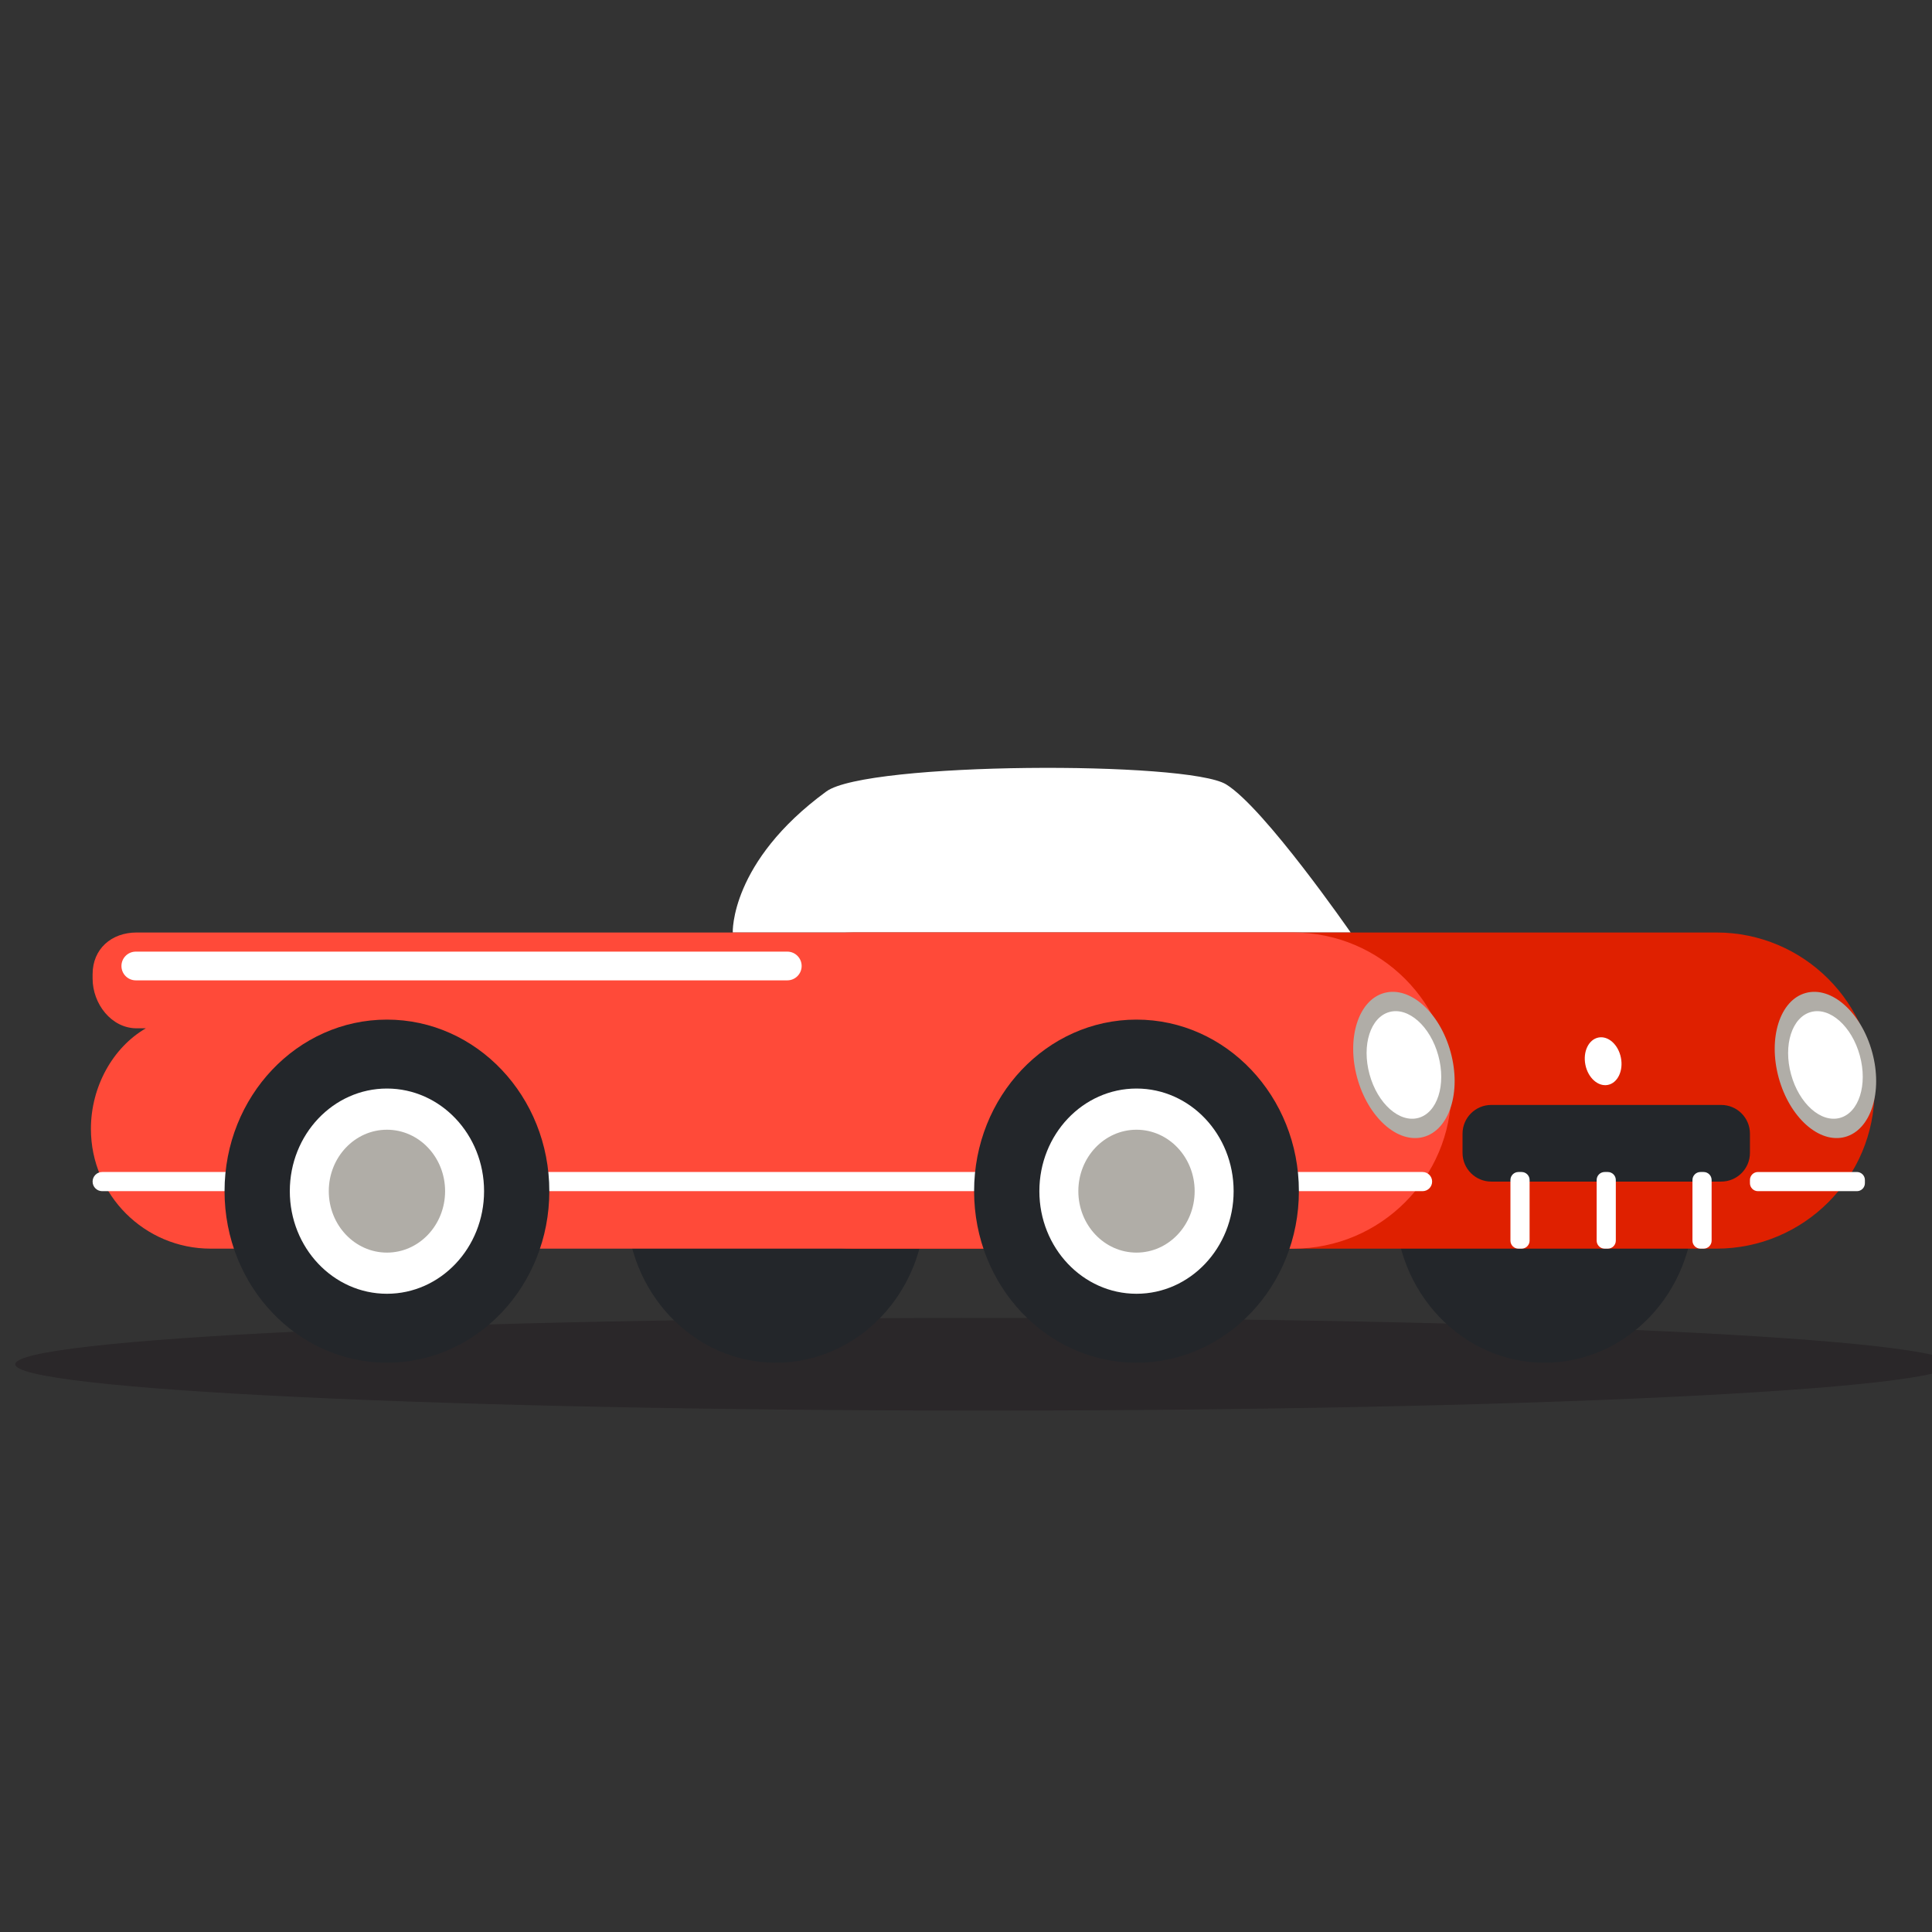 <?xml version="1.0" encoding="UTF-8" standalone="no"?>
<!-- Created with Inkscape (http://www.inkscape.org/) -->

<svg
   xmlns:dc="http://purl.org/dc/elements/1.1/"
   xmlns:cc="http://creativecommons.org/ns#"
   xmlns:rdf="http://www.w3.org/1999/02/22-rdf-syntax-ns#"
   xmlns:svg="http://www.w3.org/2000/svg"
   xmlns="http://www.w3.org/2000/svg"
   xmlns:sodipodi="http://sodipodi.sourceforge.net/DTD/sodipodi-0.dtd"
   xmlns:inkscape="http://www.inkscape.org/namespaces/inkscape"
   version="1.1"
   id="svg2"
   xml:space="preserve"
   width="1066.667"
   height="1066.667"
   viewBox="0 0 1066.667 1066.667"
   sodipodi:docname="some.svg"
   inkscape:version="0.92.3 (d244b95, 2018-08-02)"><rect x="0" y="0" width="1066.667" height="1066.667" fill="#333333" stroke="none"/><defs
     id="defs6"><clipPath
       clipPathUnits="userSpaceOnUse"
       id="clipPath36"><path
         d="M 0,800 H 800 V 0 H 0 Z"
         id="path34"
         inkscape:connector-curvature="0" /></clipPath><clipPath
       clipPathUnits="userSpaceOnUse"
       id="clipPath44"><path
         d="M 280.789,36.137 H 519.211 V 13.065 H 280.789 Z"
         id="path42"
         inkscape:connector-curvature="0" /></clipPath><clipPath
       clipPathUnits="userSpaceOnUse"
       id="clipPath180"><path
         d="m 31,613.764 h 202.166 v -9.67 H 31 Z"
         id="path178"
         inkscape:connector-curvature="0" /></clipPath><clipPath
       clipPathUnits="userSpaceOnUse"
       id="clipPath302"><path
         d="m 298.917,96.764 h 202.166 v -9.67 H 298.917 Z"
         id="path300"
         inkscape:connector-curvature="0" /></clipPath><clipPath
       clipPathUnits="userSpaceOnUse"
       id="clipPath414"><path
         d="m 310,135 h 71 v -3 h -71 z"
         id="path412"
         inkscape:connector-curvature="0" /></clipPath><clipPath
       clipPathUnits="userSpaceOnUse"
       id="clipPath430"><path
         d="m 29.917,96.764 h 202.166 v -9.67 H 29.917 Z"
         id="path428"
         inkscape:connector-curvature="0" /></clipPath><clipPath
       clipPathUnits="userSpaceOnUse"
       id="clipPath544"><path
         d="m 30.917,363.345 h 202.166 v -9.67 H 30.917 Z"
         id="path542"
         inkscape:connector-curvature="0" /></clipPath><clipPath
       clipPathUnits="userSpaceOnUse"
       id="clipPath648"><path
         d="m 563.917,363.345 h 202.166 v -9.67 H 563.917 Z"
         id="path646"
         inkscape:connector-curvature="0" /></clipPath><clipPath
       clipPathUnits="userSpaceOnUse"
       id="clipPath808"><path
         d="m 562.917,96.764 h 202.166 v -9.67 H 562.917 Z"
         id="path806"
         inkscape:connector-curvature="0" /></clipPath><clipPath
       clipPathUnits="userSpaceOnUse"
       id="clipPath960"><path
         d="m 563.917,613.764 h 202.166 v -9.67 H 563.917 Z"
         id="path958"
         inkscape:connector-curvature="0" /></clipPath><clipPath
       clipPathUnits="userSpaceOnUse"
       id="clipPath1072"><path
         d="m 298.917,613.764 h 202.166 v -9.67 H 298.917 Z"
         id="path1070"
         inkscape:connector-curvature="0" /></clipPath><clipPath
       clipPathUnits="userSpaceOnUse"
       id="clipPath1200"><path
         d="m 298.917,363.345 h 202.166 v -9.67 H 298.917 Z"
         id="path1198"
         inkscape:connector-curvature="0" /></clipPath></defs><sodipodi:namedview
     pagecolor="#ffffff"
     bordercolor="#666666"
     borderopacity="1"
     objecttolerance="10"
     gridtolerance="10"
     guidetolerance="10"
     inkscape:pageopacity="0"
     inkscape:pageshadow="2"
     inkscape:window-width="1920"
     inkscape:window-height="1021"
     id="namedview4"
     showgrid="false"
     inkscape:zoom="0.22124998"
     inkscape:cx="533.33337"
     inkscape:cy="533.33337"
     inkscape:window-x="0"
     inkscape:window-y="27"
     inkscape:window-maximized="1"
     inkscape:current-layer="g10" /><g
     id="g10"
     inkscape:groupmode="layer"
     inkscape:label="21727-NTX58T"
     transform="matrix(1.333,0,0,-1.333,0,1066.667)"><g
       id="g296"
       transform="matrix(3.968,0,0,3.968,-1179.779,-129.624)"><g
         id="g298" /><g
         id="g310"><g
           clip-path="url(#clipPath302)"
           id="g308"
           style="opacity:0.4"><g
             transform="translate(298.917,91.929)"
             id="g306"><path
               d="m 0,0 c 0,-2.671 45.256,-4.835 101.083,-4.835 55.826,0 101.083,2.164 101.083,4.835 0,2.671 -45.257,4.835 -101.083,4.835 C 45.256,4.835 0,2.671 0,0"
               style="fill:#1c1419;fill-opacity:1;fill-rule:nonzero;stroke:none"
               id="path304"
               inkscape:connector-curvature="0" /></g></g></g></g><g
       id="g312"
       transform="matrix(3.968,0,0,3.968,559.429,413.973)"><path
         d="m 0,0 c 0,0 -9,13.002 -13,15.461 -4,2.461 -37.5,2.355 -41.731,-0.738 C -64.795,7.363 -64.5,0 -64.5,0 Z"
         style="fill:#ffffff;fill-opacity:1;fill-rule:nonzero;stroke:none"
         id="path314"
         inkscape:connector-curvature="0" /></g><g
       id="g316"
       transform="matrix(3.968,0,0,3.968,701.606,301.164)"><path
         d="m 0,0 c 0,9.098 -6.982,16.474 -15.594,16.474 -8.613,0 -15.595,-7.376 -15.595,-16.474 0,-9.1 6.982,-16.476 15.595,-16.476 C -6.982,-16.476 0,-9.1 0,0"
         style="fill:#23262a;fill-opacity:1;fill-rule:nonzero;stroke:none"
         id="path318"
         inkscape:connector-curvature="0" /></g><g
       id="g320"
       transform="matrix(3.968,0,0,3.968,383.224,301.164)"><path
         d="m 0,0 c 0,9.098 -6.983,16.474 -15.596,16.474 -8.611,0 -15.593,-7.376 -15.593,-16.474 0,-9.1 6.982,-16.476 15.593,-16.476 C -6.983,-16.476 0,-9.1 0,0"
         style="fill:#23262a;fill-opacity:1;fill-rule:nonzero;stroke:none"
         id="path322"
         inkscape:connector-curvature="0" /></g><g
       id="g324"
       transform="matrix(3.968,0,0,3.968,288.329,348.503)"><path
         d="m 0,0 c 0,9.112 7.388,16.5 16.5,16.5 h 90 c 9.113,0 16.5,-7.388 16.5,-16.5 0,-9.112 -7.387,-16.5 -16.5,-16.5 h -90 C 7.388,-16.5 0,-9.112 0,0"
         style="fill:#df2000;fill-opacity:1;fill-rule:nonzero;stroke:none"
         id="path326"
         inkscape:connector-curvature="0" /></g><g
       id="g328"
       transform="matrix(3.968,0,0,3.968,38.354,394.889)"><path
         d="M 0,0 V 0.457 C 0,3.092 1.961,4.81 4.596,4.81 h 29.728 89.729 1.271 c 9.112,0 16.5,-7.388 16.5,-16.5 0,-9.113 -7.388,-16.5 -16.5,-16.5 h -1.5 -89.5 -22 c -6.903,0 -12.5,5.596 -12.5,12.5 0,4.407 2.287,8.5 5.734,10.5 H 4.596 C 1.961,-5.19 0,-2.635 0,0"
         style="fill:#ff4a39;fill-opacity:1;fill-rule:nonzero;stroke:none"
         id="path330"
         inkscape:connector-curvature="0" /></g><g
       id="g332"
       transform="matrix(3.968,0,0,3.968,600.836,364.41)"><path
         d="M 0,0 C -1.135,4.149 -4.238,6.916 -6.932,6.18 -9.627,5.443 -10.891,1.481 -9.758,-2.668 -8.623,-6.817 -5.52,-9.584 -2.824,-8.848 -0.131,-8.111 1.135,-4.149 0,0"
         style="fill:#b0ada7;fill-opacity:1;fill-rule:nonzero;stroke:none"
         id="path334"
         inkscape:connector-curvature="0" /></g><g
       id="g336"
       transform="matrix(3.968,0,0,3.968,595.721,363.011)"><path
         d="m 0,0 c -0.834,3.053 -3.119,5.088 -5.1,4.546 -1.984,-0.542 -2.914,-3.455 -2.078,-6.509 0.834,-3.053 3.117,-5.088 5.1,-4.546 C -0.096,-5.968 0.834,-3.054 0,0"
         style="fill:#ffffff;fill-opacity:1;fill-rule:nonzero;stroke:none"
         id="path338"
         inkscape:connector-curvature="0" /></g><g
       id="g340"
       transform="matrix(3.968,0,0,3.968,775.422,364.41)"><path
         d="M 0,0 C -1.135,4.149 -4.238,6.916 -6.932,6.18 -9.627,5.443 -10.891,1.481 -9.758,-2.668 -8.623,-6.817 -5.52,-9.584 -2.824,-8.848 -0.131,-8.111 1.135,-4.149 0,0"
         style="fill:#b0ada7;fill-opacity:1;fill-rule:nonzero;stroke:none"
         id="path342"
         inkscape:connector-curvature="0" /></g><g
       id="g344"
       transform="matrix(3.968,0,0,3.968,770.307,363.011)"><path
         d="m 0,0 c -0.834,3.053 -3.119,5.088 -5.1,4.546 -1.984,-0.542 -2.914,-3.455 -2.078,-6.509 0.834,-3.053 3.117,-5.088 5.1,-4.546 C -0.096,-5.968 0.834,-3.054 0,0"
         style="fill:#ffffff;fill-opacity:1;fill-rule:nonzero;stroke:none"
         id="path346"
         inkscape:connector-curvature="0" /></g><g
       id="g348"
       transform="matrix(3.968,0,0,3.968,605.757,322.712)"><path
         d="m 0,0 c 0,-1.657 1.344,-3 3,-3 h 24 c 1.656,0 3,1.343 3,3 v 2 c 0,1.657 -1.344,3 -3,3 H 3 C 1.344,5 0,3.657 0,2 Z"
         style="fill:#23262a;fill-opacity:1;fill-rule:nonzero;stroke:none"
         id="path350"
         inkscape:connector-curvature="0" /></g><g
       id="g352"
       transform="matrix(3.968,0,0,3.968,212.242,310.809)"><path
         d="m 0,0 c 0,-0.553 0.447,-1 1,-1 h 48 c 0.553,0 1,0.447 1,1 0,0.553 -0.447,1 -1,1 H 1 C 0.447,1 0,0 0,0"
         style="fill:#ffffff;fill-opacity:1;fill-rule:nonzero;stroke:none"
         id="path354"
         inkscape:connector-curvature="0" /></g><g
       id="g356"
       transform="matrix(3.968,0,0,3.968,38.354,310.809)"><path
         d="m 0,0 c 0,-0.553 0.447,-1 1,-1 h 15 c 0.553,0 1,0.447 1,1 0,0.553 -0.447,1 -1,1 H 1 C 0.447,1 0,0.553 0,0"
         style="fill:#ffffff;fill-opacity:1;fill-rule:nonzero;stroke:none"
         id="path358"
         inkscape:connector-curvature="0" /></g><g
       id="g360"
       transform="matrix(3.968,0,0,3.968,509.831,310.809)"><path
         d="m 0,0 c 0,-0.553 0.447,-1 1,-1 h 19 c 0.553,0 1,0.447 1,1 0,0.553 -0.447,1 -1,1 H 1 C 0.447,1 0,0 0,0"
         style="fill:#ffffff;fill-opacity:1;fill-rule:nonzero;stroke:none"
         id="path362"
         inkscape:connector-curvature="0" /></g><g
       id="g364"
       transform="matrix(3.968,0,0,3.968,537.978,306.845)"><path
         d="m 0,0 c 0,9.889 -7.59,17.906 -16.951,17.906 -9.361,0 -16.951,-8.017 -16.951,-17.906 0,-9.89 7.59,-17.907 16.951,-17.907 C -7.59,-17.907 0,-9.89 0,0"
         style="fill:#23262a;fill-opacity:1;fill-rule:nonzero;stroke:none"
         id="path366"
         inkscape:connector-curvature="0" /></g><g
       id="g368"
       transform="matrix(3.968,0,0,3.968,510.947,306.845)"><path
         d="m 0,0 c 0,5.915 -4.539,10.711 -10.139,10.711 -5.599,0 -10.138,-4.796 -10.138,-10.711 0,-5.916 4.539,-10.711 10.138,-10.711 C -4.539,-10.711 0,-5.916 0,0"
         style="fill:#ffffff;fill-opacity:1;fill-rule:nonzero;stroke:none"
         id="path370"
         inkscape:connector-curvature="0" /></g><g
       id="g372"
       transform="matrix(3.968,0,0,3.968,494.805,306.845)"><path
         d="m 0,0 c 0,3.541 -2.717,6.412 -6.07,6.412 -3.354,0 -6.071,-2.871 -6.071,-6.412 0,-3.543 2.717,-6.414 6.071,-6.414 C -2.717,-6.414 0,-3.543 0,0"
         style="fill:#b0ada7;fill-opacity:1;fill-rule:nonzero;stroke:none"
         id="path374"
         inkscape:connector-curvature="0" /></g><g
       id="g376"
       transform="matrix(3.968,0,0,3.968,227.52,306.845)"><path
         d="M 0,0 C 0,9.889 -7.589,17.906 -16.95,17.906 -26.312,17.906 -33.9,9.889 -33.9,0 c 0,-9.89 7.588,-17.907 16.95,-17.907 C -7.589,-17.907 0,-9.89 0,0"
         style="fill:#23262a;fill-opacity:1;fill-rule:nonzero;stroke:none"
         id="path378"
         inkscape:connector-curvature="0" /></g><g
       id="g380"
       transform="matrix(3.968,0,0,3.968,200.493,306.845)"><path
         d="m 0,0 c 0,5.915 -4.539,10.711 -10.139,10.711 -5.599,0 -10.138,-4.796 -10.138,-10.711 0,-5.916 4.539,-10.711 10.138,-10.711 C -4.539,-10.711 0,-5.916 0,0"
         style="fill:#ffffff;fill-opacity:1;fill-rule:nonzero;stroke:none"
         id="path382"
         inkscape:connector-curvature="0" /></g><g
       id="g384"
       transform="matrix(3.968,0,0,3.968,184.351,306.845)"><path
         d="m 0,0 c 0,3.541 -2.717,6.412 -6.07,6.412 -3.352,0 -6.071,-2.871 -6.071,-6.412 0,-3.543 2.719,-6.414 6.071,-6.414 C -2.717,-6.414 0,-3.543 0,0"
         style="fill:#b0ada7;fill-opacity:1;fill-rule:nonzero;stroke:none"
         id="path386"
         inkscape:connector-curvature="0" /></g><g
       id="g388"
       transform="matrix(3.968,0,0,3.968,724.793,310.154)"><path
         d="m 0,0 c 0,-0.461 0.374,-0.835 0.835,-0.835 h 10.33 C 11.626,-0.835 12,-0.461 12,0 v 0.33 c 0,0.461 -0.374,0.835 -0.835,0.835 H 0.835 C 0.374,1.165 0,0.791 0,0.33 Z"
         style="fill:#ffffff;fill-opacity:1;fill-rule:nonzero;stroke:none"
         id="path390"
         inkscape:connector-curvature="0" /></g><g
       id="g392"
       transform="matrix(3.968,0,0,3.968,700.986,286.347)"><path
         d="m 0,0 c 0,-0.461 0.374,-0.835 0.835,-0.835 h 0.33 C 1.626,-0.835 2,-0.461 2,0 V 6.33 C 2,6.791 1.626,7.165 1.165,7.165 H 0.835 C 0.374,7.165 0,6.791 0,6.33 Z"
         style="fill:#ffffff;fill-opacity:1;fill-rule:nonzero;stroke:none"
         id="path394"
         inkscape:connector-curvature="0" /></g><g
       id="g396"
       transform="matrix(3.968,0,0,3.968,661.307,286.347)"><path
         d="m 0,0 c 0,-0.461 0.374,-0.835 0.835,-0.835 h 0.33 C 1.626,-0.835 2,-0.461 2,0 V 6.33 C 2,6.791 1.626,7.165 1.165,7.165 H 0.835 C 0.374,7.165 0,6.791 0,6.33 Z"
         style="fill:#ffffff;fill-opacity:1;fill-rule:nonzero;stroke:none"
         id="path398"
         inkscape:connector-curvature="0" /></g><g
       id="g400"
       transform="matrix(3.968,0,0,3.968,625.597,286.347)"><path
         d="m 0,0 c 0,-0.461 0.374,-0.835 0.835,-0.835 h 0.33 C 1.626,-0.835 2,-0.461 2,0 V 6.33 C 2,6.791 1.626,7.165 1.165,7.165 H 0.835 C 0.374,7.165 0,6.791 0,6.33 Z"
         style="fill:#ffffff;fill-opacity:1;fill-rule:nonzero;stroke:none"
         id="path402"
         inkscape:connector-curvature="0" /></g><g
       id="g404"
       transform="matrix(3.968,0,0,3.968,671.351,362.127)"><path
         d="M 0,0 C -0.273,1.365 -1.322,2.307 -2.348,2.103 -3.371,1.898 -3.98,0.625 -3.707,-0.74 -3.434,-2.104 -2.383,-3.046 -1.359,-2.842 -0.336,-2.638 0.273,-1.364 0,0"
         style="fill:#ffffff;fill-opacity:1;fill-rule:nonzero;stroke:none"
         id="path406"
         inkscape:connector-curvature="0" /></g><g
       id="g408"
       transform="matrix(3.968,0,0,3.968,-1179.779,-129.624)"><g
         id="g410" /><g
         id="g422"><g
           clip-path="url(#clipPath414)"
           id="g420"><g
             transform="translate(310,133.5)"
             id="g418"><path
               d="m 0,0 c 0,-0.828 0.672,-1.5 1.5,-1.5 h 68 c 0.828,0 1.5,0.672 1.5,1.5 0,0.828 -0.672,1.5 -1.5,1.5 H 1.5 C 0.672,1.5 0,0.828 0,0"
               style="fill:#ffffff;fill-opacity:1;fill-rule:nonzero;stroke:none"
               id="path416"
               inkscape:connector-curvature="0" /></g></g></g></g></g></svg>